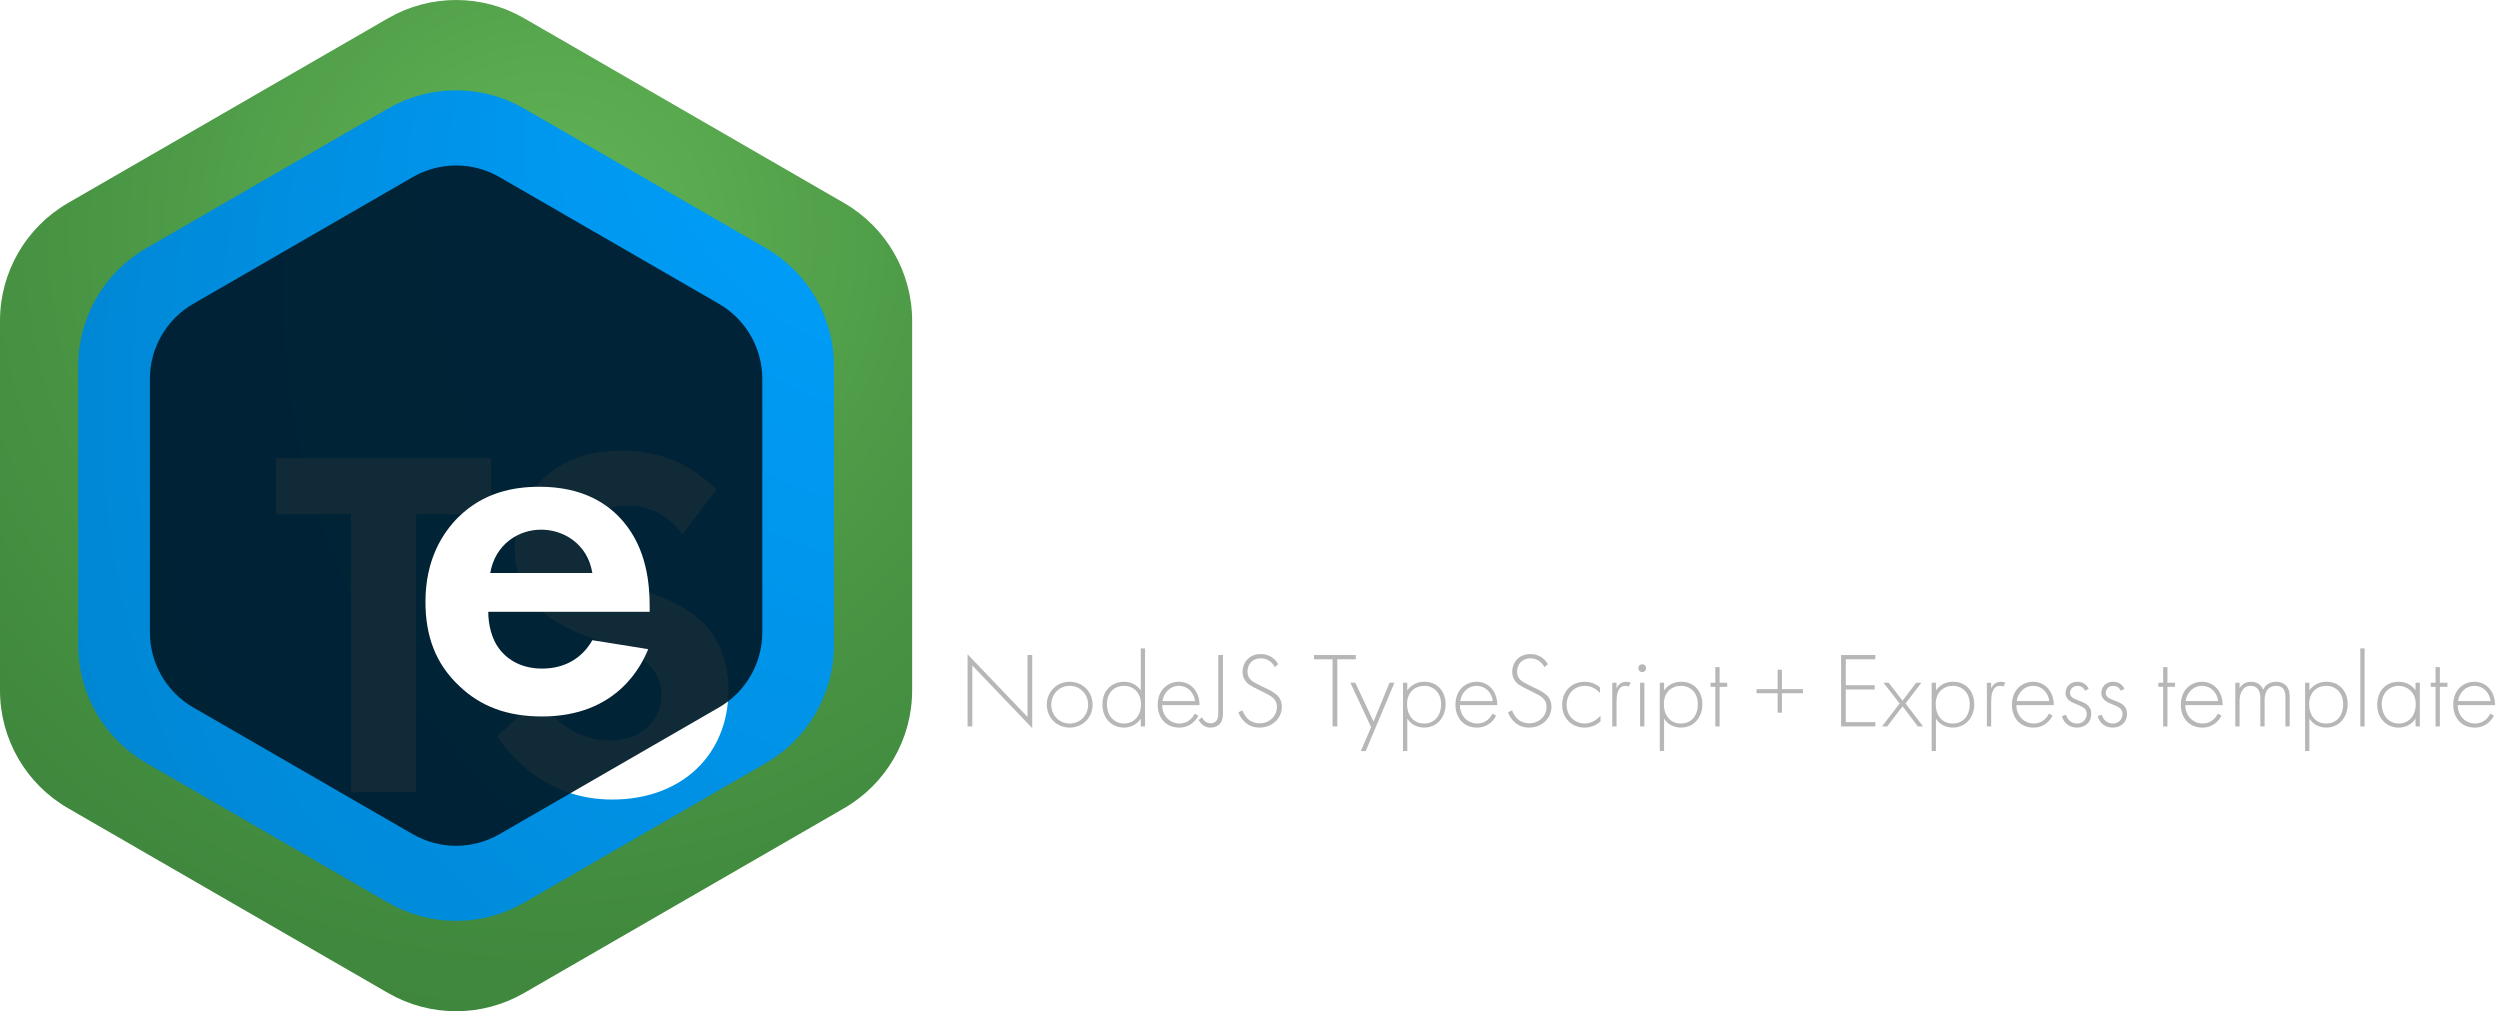 <?xml version="1.0" encoding="UTF-8"?><svg id="uuid-51f19a3d-4a91-42a2-b894-c085b17c5298" xmlns="http://www.w3.org/2000/svg" viewBox="0 0 934.28 377.91"><defs><radialGradient id="uuid-cfe5914c-355a-4618-8312-76fb273d96df" cx="205.33" cy="292.2" fx="205.33" fy="292.2" r="372.77" gradientTransform="translate(0 380) scale(1 -1)" gradientUnits="userSpaceOnUse"><stop offset="0" stop-color="#64b858"/><stop offset=".1" stop-color="#5dae52"/><stop offset=".43" stop-color="#4a9745"/><stop offset=".74" stop-color="#3f883d"/><stop offset="1" stop-color="#3c843b"/></radialGradient><filter id="uuid-83655aee-c691-419f-a366-b2c8320c7e48"><feOffset dx="0" dy="0"/><feGaussianBlur result="uuid-59169186-84f5-4674-bf95-c64cc48c78bc" stdDeviation="5"/><feFlood flood-color="#000" flood-opacity=".46"/><feComposite in2="uuid-59169186-84f5-4674-bf95-c64cc48c78bc" operator="in"/><feComposite in="SourceGraphic"/></filter><radialGradient id="uuid-02b1d4e7-c499-496c-906e-778ae22c5bb0" cx="368.75" cy="201.83" fx="345.45" fy="419.77" r="370.08" gradientTransform="translate(0 380) scale(1 -1)" gradientUnits="userSpaceOnUse"><stop offset=".09" stop-color="#00a1ff"/><stop offset="1" stop-color="#0085d1"/></radialGradient><filter id="uuid-af8d1f63-c754-4673-a307-285b5a33096e"><feOffset dx="0" dy="0"/><feGaussianBlur result="uuid-5d92ce8a-d95f-4410-a7b2-f07403e07e78" stdDeviation="5"/><feFlood flood-color="#000" flood-opacity=".46"/><feComposite in2="uuid-5d92ce8a-d95f-4410-a7b2-f07403e07e78" operator="in"/><feComposite in="SourceGraphic"/></filter><radialGradient id="uuid-1a2bbcb0-ec47-442a-87b2-1998b340919c" cx="207.21" cy="303.6" fx="465.03" fy="144.78" r="302.81" gradientTransform="translate(0 380) scale(1 -1)" gradientUnits="userSpaceOnUse"><stop offset="0" stop-color="#fff"/><stop offset=".06" stop-color="#e8ebec"/><stop offset=".21" stop-color="#abb4b9"/><stop offset=".36" stop-color="#77858d"/><stop offset=".5" stop-color="#4c5f69"/><stop offset=".64" stop-color="#2b414e"/><stop offset=".77" stop-color="#132c3a"/><stop offset=".9" stop-color="#041f2e"/><stop offset="1" stop-color="#001b2a"/></radialGradient></defs><path d="M145.04,6.81L25.41,75.87C9.69,84.95,0,101.73,0,119.89v138.13c0,18.16,9.69,34.93,25.41,44.01l119.62,69.07c15.72,9.08,35.1,9.08,50.82,0l119.62-69.07c15.72-9.08,25.41-25.86,25.41-44.01V119.89c0-18.16-9.69-34.93-25.41-44.01L195.86,6.81c-15.72-9.08-35.1-9.08-50.82,0h0Z" style="fill:url(#uuid-cfe5914c-355a-4618-8312-76fb273d96df);"/><g style="filter:url(#uuid-83655aee-c691-419f-a366-b2c8320c7e48);"><path d="M145.04,40.56l-90.39,52.19c-15.72,9.08-25.41,25.86-25.41,44.01v104.37c0,18.16,9.69,34.93,25.41,44.01l90.39,52.19c15.72,9.08,35.1,9.08,50.82,0l90.39-52.19c15.72-9.08,25.41-25.86,25.41-44.01v-104.37c0-18.16-9.69-34.93-25.41-44.01l-90.39-52.19c-15.72-9.08-35.1-9.08-50.82,0h0Z" style="fill:url(#uuid-02b1d4e7-c499-496c-906e-778ae22c5bb0);"/></g><path d="M155.51,192.17v103.83h-24.32v-103.83h-28.06v-20.95h80.44v20.95h-28.06Z" style="fill:#fff;"/><path d="M255.03,199.65c-7.3-9.73-15.9-10.66-20.39-10.66-13.09,0-17.21,8.23-17.21,14.59,0,2.99.94,5.8,3.93,8.42,2.99,2.81,7.11,4.3,14.97,7.11,9.73,3.37,18.89,6.73,25.25,12.53,5.61,5.05,10.66,13.47,10.66,26.19,0,24.32-17.58,40.97-43.4,40.97-23.01,0-36.48-14.03-43.03-23.57l15.9-15.15c5.99,12.16,17.4,16.65,26.19,16.65,11.04,0,19.27-6.73,19.27-17.21,0-4.49-1.5-8.04-4.86-11.22-4.68-4.3-12.16-6.73-19.27-9.17-6.55-2.25-14.4-5.24-20.76-10.85-4.12-3.55-9.92-10.48-9.92-23.2,0-18.33,12.35-36.67,40.03-36.67,7.86,0,22.64,1.5,35.36,14.59l-12.72,16.65h0Z" style="fill:#fff;"/><g style="filter:url(#uuid-af8d1f63-c754-4673-a307-285b5a33096e); isolation:isolate; opacity:.93;"><path d="M154.24,66.18l-82.01,47.35c-10.03,5.79-16.21,16.49-16.21,28.08v94.7c0,11.58,6.18,22.29,16.21,28.08l82.01,47.35c10.03,5.79,22.39,5.79,32.42,0l82.01-47.35c10.03-5.79,16.21-16.49,16.21-28.08v-94.7c0-11.58-6.18-22.29-16.21-28.08l-82.01-47.35c-10.03-5.79-22.39-5.79-32.42,0h0Z" style="fill:url(#uuid-1a2bbcb0-ec47-442a-87b2-1998b340919c);"/></g><path d="M242.23,242.62c-2.42,5.96-11.54,25.13-39.66,25.13-13.03,0-22.9-3.72-30.91-11.36-8.94-8.38-12.66-18.8-12.66-31.47,0-16.01,6.52-25.88,12.29-31.65,9.5-9.31,20.67-11.36,30.35-11.36,16.38,0,25.88,6.52,31.47,13.22,8.56,10.24,9.68,22.9,9.68,31.65v1.86h-60.32c0,4.84,1.3,10.05,3.91,13.59,2.42,3.35,7.45,7.63,16.2,7.63s15.08-4.1,18.8-10.61l20.85,3.35v.02ZM221.38,214.14c-1.86-10.99-10.8-16.2-19.18-16.2s-17.13,5.4-18.99,16.2h38.17Z" style="fill:#fff;"/><path d="M362.02,139v-40.02h27v10.98h-12.48v3.72h11.34v10.5h-11.34v3.84h12.84v10.98h-27.36Z" style="fill:#fff;"/><path d="M392.62,110.98h15.72l2.04,3.96c.3.54.48,1.08.6,1.8h.36c.18-.78.42-1.26.66-1.8l2.04-3.96h15.66l-10.62,13.44,11.4,14.58h-16.08l-2.52-4.56c-.3-.48-.48-.96-.6-1.62h-.3c-.12.6-.3,1.14-.54,1.62l-2.46,4.56h-16.5l11.82-14.58-10.68-13.44Z" style="fill:#fff;"/><path d="M433.24,152.74v-41.76h13.02v1.56c0,.84-.12,1.8-.36,2.46l-.06.18.42.12c.78-1.32,1.86-2.52,2.88-3.3,1.26-.9,3.12-1.8,5.7-1.8,3.24,0,6.06,1.26,7.98,3.18,2.76,2.76,4.08,7.26,4.08,11.46,0,5.88-2.46,9.54-4.38,11.58-2.16,2.28-4.5,3.36-7.44,3.36-1.8,0-3.72-.42-5.52-1.62-1.02-.72-2.1-1.68-2.88-3h-.42c.54,2.16.66,3.6.66,5.46v12.12h-13.68ZM447.46,128.5c.66.72,1.44.9,2.34.9.96,0,1.74-.3,2.4-.9.9-.84,1.38-2.1,1.38-3.36s-.54-2.52-1.32-3.3c-.48-.48-1.32-1.02-2.52-1.02-.9,0-1.68.36-2.22.84-.9.84-1.26,2.4-1.26,3.48,0,1.44.42,2.58,1.2,3.36Z" style="fill:#fff;"/><path d="M471.46,139v-28.02h13.74v1.74c0,.66-.12,1.26-.36,1.86h.24c.9-1.62,2.22-2.76,3.42-3.42,2.64-1.44,6.06-1.26,6.24-1.26v14.22c-1.8-1.14-2.82-1.56-4.26-1.56-1.56,0-2.82.54-3.72,1.32-1.44,1.26-1.68,2.76-1.68,4.14v10.98h-13.62Z" style="fill:#fff;"/><path d="M511.3,127.24c-.06,1.32.24,3.24,1.02,4.08.3.36.96.78,2.04.78.9,0,1.56-.36,2.04-.78.42-.36.72-1.02.9-1.62h13.32c-.66,2.1-1.62,3.48-2.82,4.8-2.82,3.18-6.3,5.28-12.84,5.28-4.26,0-9.48-.84-13.26-4.62-1.74-1.74-3.96-4.92-3.96-9.78,0-3.96,1.5-7.86,4.2-10.56,2.64-2.58,6.84-4.62,12.48-4.62,5.34,0,9.3,1.74,12.06,4.44,3,2.88,4.68,7.14,4.68,11.04v1.56h-19.86ZM517.84,121.42c-.06-.96-.48-2.16-1.2-2.82-.48-.48-1.26-.78-2.16-.78-.72,0-1.5.3-1.98.72-.66.6-1.08,1.92-1.08,2.88h6.42Z" style="fill:#fff;"/><path d="M556.78,120.46c-.96-.72-1.74-1.14-2.82-1.62s-2.16-.84-3.48-.84c-.48,0-1.08.12-1.5.42-.3.24-.54.66-.54,1.08,0,.48.24.72.42.9.36.3.9.3,1.62.48l2.76.6c1.86.42,3.96,1.02,5.52,2.64.9.96,1.98,2.64,1.98,5.22,0,2.82-1.08,5.1-2.82,6.78-3.24,3.18-7.44,3.66-10.62,3.66-5.16,0-8.76-1.32-11.1-2.28l-1.98-.84,3.48-8.52,1.92,1.2c1.8,1.14,3.96,1.92,5.58,1.92.54,0,1.32-.12,1.86-.48.42-.3.54-.6.54-1.08,0-.54-.18-.84-.54-1.14-.36-.24-.9-.42-1.92-.6l-1.98-.3c-1.44-.24-3.36-.72-4.98-2.34-1.62-1.56-2.16-3.36-2.16-5.34,0-3.18,1.38-5.46,3.96-7.2,3.18-2.22,6.66-2.58,9.54-2.58,3.06,0,6.6.54,10.56,2.4l-3.3,7.86Z" style="fill:#fff;"/><path d="M586,120.46c-.96-.72-1.74-1.14-2.82-1.62s-2.16-.84-3.48-.84c-.48,0-1.08.12-1.5.42-.3.24-.54.66-.54,1.08,0,.48.24.72.42.9.36.3.9.3,1.62.48l2.76.6c1.86.42,3.96,1.02,5.52,2.64.9.96,1.98,2.64,1.98,5.22,0,2.82-1.08,5.1-2.82,6.78-3.24,3.18-7.44,3.66-10.62,3.66-5.16,0-8.76-1.32-11.1-2.28l-1.98-.84,3.48-8.52,1.92,1.2c1.8,1.14,3.96,1.92,5.58,1.92.54,0,1.32-.12,1.86-.48.42-.3.54-.6.54-1.08,0-.54-.18-.84-.54-1.14-.36-.24-.9-.42-1.92-.6l-1.98-.3c-1.44-.24-3.36-.72-4.98-2.34-1.62-1.56-2.16-3.36-2.16-5.34,0-3.18,1.38-5.46,3.96-7.2,3.18-2.22,6.66-2.58,9.54-2.58,3.06,0,6.6.54,10.56,2.4l-3.3,7.86Z" style="fill:#fff;"/><path d="M609.16,139v-17.52l-3.42.24v-10.74l3.42.24v-10.2h13.62v10.2l4.62-.24v10.74l-4.62-.24v17.52h-13.62Z" style="fill:#fff;"/><path d="M629.68,110.98h14.7l3.36,11.52c.36,1.26.54,2.34.6,3.66h.36c.06-1.32.3-2.76.6-3.84l3.24-11.34h14.4l-19.02,41.76h-14.46l8.28-16.56-12.06-25.2Z" style="fill:#fff;"/><path d="M669.22,152.74v-41.76h13.02v1.56c0,.84-.12,1.8-.36,2.46l-.06.18.42.12c.78-1.32,1.86-2.52,2.88-3.3,1.26-.9,3.12-1.8,5.7-1.8,3.24,0,6.06,1.26,7.98,3.18,2.76,2.76,4.08,7.26,4.08,11.46,0,5.88-2.46,9.54-4.38,11.58-2.16,2.28-4.5,3.36-7.44,3.36-1.8,0-3.72-.42-5.52-1.62-1.02-.72-2.1-1.68-2.88-3h-.42c.54,2.16.66,3.6.66,5.46v12.12h-13.68ZM683.44,128.5c.66.72,1.44.9,2.34.9.96,0,1.74-.3,2.4-.9.9-.84,1.38-2.1,1.38-3.36s-.54-2.52-1.32-3.3c-.48-.48-1.32-1.02-2.52-1.02-.9,0-1.68.36-2.22.84-.9.84-1.26,2.4-1.26,3.48,0,1.44.42,2.58,1.2,3.36Z" style="fill:#fff;"/><path d="M719.8,127.24c-.06,1.32.24,3.24,1.02,4.08.3.36.96.78,2.04.78.9,0,1.56-.36,2.04-.78.42-.36.72-1.02.9-1.62h13.32c-.66,2.1-1.62,3.48-2.82,4.8-2.82,3.18-6.3,5.28-12.84,5.28-4.26,0-9.48-.84-13.26-4.62-1.74-1.74-3.96-4.92-3.96-9.78,0-3.96,1.5-7.86,4.2-10.56,2.64-2.58,6.84-4.62,12.48-4.62,5.34,0,9.3,1.74,12.06,4.44,3,2.88,4.68,7.14,4.68,11.04v1.56h-19.86ZM726.34,121.42c-.06-.96-.48-2.16-1.2-2.82-.48-.48-1.26-.78-2.16-.78-.72,0-1.5.3-1.98.72-.66.6-1.08,1.92-1.08,2.88h6.42Z" style="fill:#fff;"/><path d="M765.28,120.46c-.96-.72-1.74-1.14-2.82-1.62s-2.16-.84-3.48-.84c-.48,0-1.08.12-1.5.42-.3.24-.54.66-.54,1.08,0,.48.24.72.42.9.36.3.9.3,1.62.48l2.76.6c1.86.42,3.96,1.02,5.52,2.64.9.96,1.98,2.64,1.98,5.22,0,2.82-1.08,5.1-2.82,6.78-3.24,3.18-7.44,3.66-10.62,3.66-5.16,0-8.76-1.32-11.1-2.28l-1.98-.84,3.48-8.52,1.92,1.2c1.8,1.14,3.96,1.92,5.58,1.92.54,0,1.32-.12,1.86-.48.42-.3.54-.6.54-1.08,0-.54-.18-.84-.54-1.14-.36-.24-.9-.42-1.92-.6l-1.98-.3c-1.44-.24-3.36-.72-4.98-2.34-1.62-1.56-2.16-3.36-2.16-5.34,0-3.18,1.38-5.46,3.96-7.2,3.18-2.22,6.66-2.58,9.54-2.58,3.06,0,6.6.54,10.56,2.4l-3.3,7.86Z" style="fill:#fff;"/><path d="M794.98,138.34c-1.56.78-3.66,1.44-6.9,1.44-6.18,0-9.84-2.22-11.82-4.14-2.22-2.16-4.02-5.58-4.02-10.26s1.8-8.64,4.32-11.16c3.24-3.24,7.2-4.02,10.86-4.02,2.34,0,5.04.36,7.92,1.44v11.4c-2.28-2.04-4.14-2.22-5.1-2.22-1.02,0-2.1.18-3,1.08-.72.78-1.14,1.92-1.14,2.94,0,1.2.42,2.22,1.14,2.94.72.72,1.68,1.2,2.88,1.2,1.92,0,3.96-.9,5.4-2.22l-.54,11.58Z" style="fill:#fff;"/><path d="M800.08,139v-28.02h13.74v1.74c0,.66-.12,1.26-.36,1.86h.24c.9-1.62,2.22-2.76,3.42-3.42,2.64-1.44,6.06-1.26,6.24-1.26v14.22c-1.8-1.14-2.82-1.56-4.26-1.56-1.56,0-2.82.54-3.72,1.32-1.44,1.26-1.68,2.76-1.68,4.14v10.98h-13.62Z" style="fill:#fff;"/><path d="M839.26,106.66c-1.26,1.32-3.48,2.16-5.82,2.16s-4.56-.84-5.82-2.16c-1.02-1.08-1.74-2.7-1.74-4.44s.72-3.36,1.74-4.44c1.26-1.32,3.48-2.16,5.82-2.16s4.56.84,5.82,2.16c1.02,1.08,1.74,2.7,1.74,4.44s-.72,3.36-1.74,4.44ZM826.66,139v-28.02h13.62v28.02h-13.62Z" style="fill:#fff;"/><path d="M846.04,152.74v-41.76h13.02v1.56c0,.84-.12,1.8-.36,2.46l-.06.18.42.12c.78-1.32,1.86-2.52,2.88-3.3,1.26-.9,3.12-1.8,5.7-1.8,3.24,0,6.06,1.26,7.98,3.18,2.76,2.76,4.08,7.26,4.08,11.46,0,5.88-2.46,9.54-4.38,11.58-2.16,2.28-4.5,3.36-7.44,3.36-1.8,0-3.72-.42-5.52-1.62-1.02-.72-2.1-1.68-2.88-3h-.42c.54,2.16.66,3.6.66,5.46v12.12h-13.68ZM860.26,128.5c.66.72,1.44.9,2.34.9.96,0,1.74-.3,2.4-.9.9-.84,1.38-2.1,1.38-3.36s-.54-2.52-1.32-3.3c-.48-.48-1.32-1.02-2.52-1.02-.9,0-1.68.36-2.22.84-.9.84-1.26,2.4-1.26,3.48,0,1.44.42,2.58,1.2,3.36Z" style="fill:#fff;"/><path d="M885.88,139v-17.52l-3.42.24v-10.74l3.42.24v-10.2h13.62v10.2l4.62-.24v10.74l-4.62-.24v17.52h-13.62Z" style="fill:#fff;"/><path d="M361.9,211v-17.52l-3.42.24v-10.74l3.42.24v-10.2h13.62v10.2l4.62-.24v10.74l-4.62-.24v17.52h-13.62Z" style="fill:#fff;"/><path d="M396.46,199.24c-.06,1.32.24,3.24,1.02,4.08.3.36.96.78,2.04.78.9,0,1.56-.36,2.04-.78.42-.36.72-1.02.9-1.62h13.32c-.66,2.1-1.62,3.48-2.82,4.8-2.82,3.18-6.3,5.28-12.84,5.28-4.26,0-9.48-.84-13.26-4.62-1.74-1.74-3.96-4.92-3.96-9.78,0-3.96,1.5-7.86,4.2-10.56,2.64-2.58,6.84-4.62,12.48-4.62,5.34,0,9.3,1.74,12.06,4.44,3,2.88,4.68,7.14,4.68,11.04v1.56h-19.86ZM403,193.42c-.06-.96-.48-2.16-1.2-2.82-.48-.48-1.26-.78-2.16-.78-.72,0-1.5.3-1.98.72-.66.6-1.08,1.92-1.08,2.88h6.42Z" style="fill:#fff;"/><path d="M420.88,211v-28.02h12.84v2.16c0,.84-.24,1.8-.48,2.58l.42.12c.54-1.32,1.5-2.82,2.64-3.78,1.5-1.2,3.72-1.86,5.7-1.86s3.78.6,4.98,1.56c1.26.96,2.4,2.52,3,4.44h.36c.48-1.5,1.5-3.12,2.82-4.2,1.8-1.5,4.02-1.8,5.58-1.8,3.48,0,5.58,1.32,6.84,2.58,1.86,1.92,2.94,4.98,2.94,8.1v18.12h-13.2v-15.42c0-.66-.06-1.5-.66-2.1-.3-.3-.72-.48-1.2-.48-.42,0-.96.12-1.44.6-.66.66-.72,1.38-.72,1.98v15.42h-13.2v-15.78c0-.66-.18-1.2-.48-1.62-.18-.24-.66-.6-1.38-.6-.66,0-1.2.24-1.56.66-.54.66-.6,1.8-.6,2.4v14.94h-13.2Z" style="fill:#fff;"/><path d="M474.22,224.74v-41.76h13.02v1.56c0,.84-.12,1.8-.36,2.46l-.06.18.42.12c.78-1.32,1.86-2.52,2.88-3.3,1.26-.9,3.12-1.8,5.7-1.8,3.24,0,6.06,1.26,7.98,3.18,2.76,2.76,4.08,7.26,4.08,11.46,0,5.88-2.46,9.54-4.38,11.58-2.16,2.28-4.5,3.36-7.44,3.36-1.8,0-3.72-.42-5.52-1.62-1.02-.72-2.1-1.68-2.88-3h-.42c.54,2.16.66,3.6.66,5.46v12.12h-13.68ZM488.44,200.5c.66.72,1.44.9,2.34.9.96,0,1.74-.3,2.4-.9.9-.84,1.38-2.1,1.38-3.36s-.54-2.52-1.32-3.3c-.48-.48-1.32-1.02-2.52-1.02-.9,0-1.68.36-2.22.84-.9.84-1.26,2.4-1.26,3.48,0,1.44.42,2.58,1.2,3.36Z" style="fill:#fff;"/><path d="M512.44,211v-43.74h13.62v43.74h-13.62Z" style="fill:#fff;"/><path d="M551.38,186.16c-.42-1.08-.48-1.92-.48-2.4v-.78h13.5v28.02h-13.44l.06-.96c.06-.78.3-1.86.54-2.58h-.42c-3.18,3.96-6.66,4.32-8.4,4.32-2.82,0-5.52-.84-7.92-3.3-2.4-2.46-4.2-6.24-4.2-11.34s1.74-8.94,4.38-11.58c2.1-2.1,4.74-3.36,8.28-3.36,1.74,0,4.98.36,7.8,4.14l.3-.18ZM545.38,199.9c.66.66,1.44.96,2.34.96.84,0,1.62-.24,2.34-.9.78-.78,1.32-1.86,1.32-3.12s-.54-2.34-1.2-2.94c-.6-.54-1.38-.9-2.34-.9-.9,0-1.8.3-2.46.96s-1.2,1.68-1.2,3,.54,2.28,1.2,2.94Z" style="fill:#fff;"/><path d="M572.68,211v-17.52l-3.42.24v-10.74l3.42.24v-10.2h13.62v10.2l4.62-.24v10.74l-4.62-.24v17.52h-13.62Z" style="fill:#fff;"/><path d="M607.24,199.24c-.06,1.32.24,3.24,1.02,4.08.3.36.96.78,2.04.78.9,0,1.56-.36,2.04-.78.42-.36.72-1.02.9-1.62h13.32c-.66,2.1-1.62,3.48-2.82,4.8-2.82,3.18-6.3,5.28-12.84,5.28-4.26,0-9.48-.84-13.26-4.62-1.74-1.74-3.96-4.92-3.96-9.78,0-3.96,1.5-7.86,4.2-10.56,2.64-2.58,6.84-4.62,12.48-4.62,5.34,0,9.3,1.74,12.06,4.44,3,2.88,4.68,7.14,4.68,11.04v1.56h-19.86ZM613.78,193.42c-.06-.96-.48-2.16-1.2-2.82-.48-.48-1.26-.78-2.16-.78-.72,0-1.5.3-1.98.72-.66.6-1.08,1.92-1.08,2.88h6.42Z" style="fill:#fff;"/><path d="M361.6,271.46v-26.96l22.4,23.44v-23.16h1.76v27.36l-22.4-23.44v22.76h-1.76Z" style="fill:#b7b7b7;"/><path d="M408.32,263.35c0,4.84-3.72,8.56-8.56,8.56s-8.56-3.72-8.56-8.56,3.72-8.56,8.56-8.56,8.56,3.72,8.56,8.56ZM406.64,263.35c0-3.96-2.96-7.04-6.88-7.04s-6.88,3.08-6.88,7.04,2.96,7.04,6.88,7.04,6.88-3.08,6.88-7.04Z" style="fill:#b7b7b7;"/><path d="M426.32,242.31h1.6v29.16h-1.6v-2.92c-1.64,2.52-4.24,3.36-6.32,3.36-4.12,0-8-2.96-8-8.68s4.04-8.44,8-8.44c2.96,0,5.04,1.36,6.32,3.2v-15.68ZM413.68,263.19c0,4.76,3.12,7.2,6.4,7.2s6.32-2.44,6.32-7.2c0-3.8-2.36-6.88-6.4-6.88-3.36,0-6.32,2.32-6.32,6.88Z" style="fill:#b7b7b7;"/><path d="M434.32,263.51c0,4.16,3.04,6.88,6.48,6.88,2.64,0,4.64-1.56,5.68-3.72l1.36.8c-.96,1.84-3.12,4.44-7.16,4.44-5.08,0-8.04-3.76-8.04-8.52,0-5.68,3.92-8.6,7.92-8.6,4.4,0,7.72,3.52,7.72,8.72h-13.96ZM446.6,261.99c-.4-3.24-2.8-5.68-6.04-5.68s-5.68,2.52-6.12,5.68h12.16Z" style="fill:#b7b7b7;"/><path d="M457.04,244.79v21.48c0,1.24-.04,3.08-1.32,4.4-.76.76-1.84,1.24-3.32,1.24-1.24,0-2.08-.32-2.92-1-.84-.68-1.36-1.48-1.56-1.8l1.24-1.04c.32.6.76,1.16,1.24,1.52.68.52,1.4.72,2.08.72.72,0,1.44-.28,1.92-.76.84-.84.88-2,.88-3v-21.76h1.76Z" style="fill:#b7b7b7;"/><path d="M476.4,249.31c-1.64-3.2-4.52-3.28-5.24-3.28-3.16,0-4.96,2.28-4.96,4.96,0,2.88,2,3.84,4.68,5.16,2.64,1.28,3.96,1.84,5.32,2.8,1.16.8,2.84,2.2,2.84,5.16,0,4.48-3.76,7.8-8.32,7.8-3.44,0-5.2-1.64-6.2-2.8-1.04-1.2-1.48-2.24-1.72-2.92l1.52-.72c.36,1.04,1.04,2.08,1.44,2.56,1.2,1.52,3.16,2.28,5,2.28,3.6,0,6.44-2.64,6.44-6.16,0-1.44-.56-2.96-2.6-4.2-.76-.44-2.32-1.24-4.52-2.32-2.64-1.28-3.96-2-4.88-3.52-.6-1-.84-2-.84-3.04,0-3.08,2.08-6.64,6.84-6.64,2.68,0,5.12,1.28,6.48,3.8l-1.28,1.08Z" style="fill:#b7b7b7;"/><path d="M499.76,246.39v25.08h-1.76v-25.08h-6.92v-1.6h15.6v1.6h-6.92Z" style="fill:#b7b7b7;"/><path d="M512.4,271.74l-7.76-16.6h1.84l6.84,14.52,5.96-14.52h1.84l-10.72,25.52h-1.84l3.84-8.92Z" style="fill:#b7b7b7;"/><path d="M525.92,280.66h-1.6v-25.52h1.6v2.84c1.56-2.12,3.8-3.2,6.4-3.2,4.92,0,7.92,3.68,7.92,8.4s-3.04,8.72-8,8.72c-4.04,0-5.84-2.56-6.32-3.36v12.12ZM538.56,263.19c0-4.48-2.96-6.88-6.32-6.88s-6.4,2.28-6.4,6.8c0,4.08,2.24,7.28,6.36,7.28s6.36-3.2,6.36-7.2Z" style="fill:#b7b7b7;"/><path d="M545.6,263.51c0,4.16,3.04,6.88,6.48,6.88,2.64,0,4.64-1.56,5.68-3.72l1.36.8c-.96,1.84-3.12,4.44-7.16,4.44-5.08,0-8.04-3.76-8.04-8.52,0-5.68,3.92-8.6,7.92-8.6,4.4,0,7.72,3.52,7.72,8.72h-13.96ZM557.88,261.99c-.4-3.24-2.8-5.68-6.04-5.68s-5.68,2.52-6.12,5.68h12.16Z" style="fill:#b7b7b7;"/><path d="M577.16,249.31c-1.64-3.2-4.52-3.28-5.24-3.28-3.16,0-4.96,2.28-4.96,4.96,0,2.88,2,3.84,4.68,5.16,2.64,1.28,3.96,1.84,5.32,2.8,1.16.8,2.84,2.2,2.84,5.16,0,4.48-3.76,7.8-8.32,7.8-3.44,0-5.2-1.64-6.2-2.8-1.04-1.2-1.48-2.24-1.72-2.92l1.52-.72c.36,1.04,1.04,2.08,1.44,2.56,1.2,1.52,3.16,2.28,5,2.28,3.6,0,6.44-2.64,6.44-6.16,0-1.44-.56-2.96-2.6-4.2-.76-.44-2.32-1.24-4.52-2.32-2.64-1.28-3.96-2-4.88-3.52-.6-1-.84-2-.84-3.04,0-3.08,2.08-6.64,6.84-6.64,2.68,0,5.12,1.28,6.48,3.8l-1.28,1.08Z" style="fill:#b7b7b7;"/><path d="M597.92,258.99c-1.08-1.24-2.96-2.68-5.64-2.68-4,0-6.8,3.08-6.8,7.08,0,4.68,3.56,7,6.72,7,2.6,0,4.64-1.52,5.92-2.92v2.16c-1.08.96-3.08,2.28-5.96,2.28-4.92,0-8.36-3.64-8.36-8.48s3.24-8.64,8.48-8.64c1.16,0,3.4.2,5.64,2.08v2.12Z" style="fill:#b7b7b7;"/><path d="M602.52,255.15h1.6v2.12c.6-1.4,1.84-2.48,3.6-2.48.44,0,1.12.08,1.72.4l-.8,1.44c-.16-.12-.48-.32-1.2-.32-3.28,0-3.32,4.36-3.32,6.4v8.76h-1.6v-16.32Z" style="fill:#b7b7b7;"/><path d="M612.28,249.71c0-.88.64-1.48,1.44-1.48s1.44.6,1.44,1.48-.64,1.48-1.44,1.48-1.44-.6-1.44-1.48ZM614.52,255.15v16.32h-1.6v-16.32h1.6Z" style="fill:#b7b7b7;"/><path d="M621.88,280.66h-1.6v-25.52h1.6v2.84c1.56-2.12,3.8-3.2,6.4-3.2,4.92,0,7.92,3.68,7.92,8.4s-3.04,8.72-8,8.72c-4.04,0-5.84-2.56-6.32-3.36v12.12ZM634.52,263.19c0-4.48-2.96-6.88-6.32-6.88s-6.4,2.28-6.4,6.8c0,4.08,2.24,7.28,6.36,7.28s6.36-3.2,6.36-7.2Z" style="fill:#b7b7b7;"/><path d="M642.64,256.67v14.8h-1.6v-14.8h-1.8v-1.52h1.8v-5.84h1.6v5.84h2.84v1.52h-2.84Z" style="fill:#b7b7b7;"/><path d="M656.44,257.55h7.88v-7.28h1.6v7.28h7.88v1.52h-7.88v7.28h-1.6v-7.28h-7.88v-1.52Z" style="fill:#b7b7b7;"/><path d="M700.84,246.39h-11.04v9.68h10.8v1.6h-10.8v12.2h11.04v1.6h-12.8v-26.68h12.8v1.6Z" style="fill:#b7b7b7;"/><path d="M709.92,262.91l-6.04-7.76h1.96l5.16,6.72,5.08-6.72h1.96l-5.92,7.76,6.56,8.56h-1.96l-5.72-7.52-5.72,7.52h-1.96l6.6-8.56Z" style="fill:#b7b7b7;"/><path d="M723.48,280.66h-1.6v-25.52h1.6v2.84c1.56-2.12,3.8-3.2,6.4-3.2,4.92,0,7.92,3.68,7.92,8.4s-3.04,8.72-8,8.72c-4.04,0-5.84-2.56-6.32-3.36v12.12ZM736.12,263.19c0-4.48-2.96-6.88-6.32-6.88s-6.4,2.28-6.4,6.8c0,4.08,2.24,7.28,6.36,7.28s6.36-3.2,6.36-7.2Z" style="fill:#b7b7b7;"/><path d="M742.52,255.15h1.6v2.12c.6-1.4,1.84-2.48,3.6-2.48.44,0,1.12.08,1.72.4l-.8,1.44c-.16-.12-.48-.32-1.2-.32-3.28,0-3.32,4.36-3.32,6.4v8.76h-1.6v-16.32Z" style="fill:#b7b7b7;"/><path d="M753.56,263.51c0,4.16,3.04,6.88,6.48,6.88,2.64,0,4.64-1.56,5.68-3.72l1.36.8c-.96,1.84-3.12,4.44-7.16,4.44-5.08,0-8.04-3.76-8.04-8.52,0-5.68,3.92-8.6,7.92-8.6,4.4,0,7.72,3.52,7.72,8.72h-13.96ZM765.84,261.99c-.4-3.24-2.8-5.68-6.04-5.68s-5.68,2.52-6.12,5.68h12.16Z" style="fill:#b7b7b7;"/><path d="M779.2,258.15c-.56-1.28-1.68-1.84-2.84-1.84-1.84,0-2.76,1.4-2.76,2.6,0,1.6,1.28,2.12,2.88,2.76,1.64.64,3.16,1.08,4.2,2.4.68.84.84,1.72.84,2.64,0,3.72-2.8,5.2-5.32,5.2-2.72,0-4.96-1.6-5.64-4.32l1.56-.48c.56,2.16,2.28,3.28,4.08,3.28,2.08,0,3.64-1.48,3.64-3.6,0-1.84-1.16-2.52-3.64-3.52-1.64-.68-2.84-1.2-3.56-2.16-.36-.48-.72-1.16-.72-2.12,0-2.48,1.88-4.2,4.36-4.2,1.92,0,3.52.88,4.28,2.64l-1.36.72Z" style="fill:#b7b7b7;"/><path d="M792.56,258.15c-.56-1.28-1.68-1.84-2.84-1.84-1.84,0-2.76,1.4-2.76,2.6,0,1.6,1.28,2.12,2.88,2.76,1.64.64,3.16,1.08,4.2,2.4.68.84.84,1.72.84,2.64,0,3.72-2.8,5.2-5.32,5.2-2.72,0-4.96-1.6-5.64-4.32l1.56-.48c.56,2.16,2.28,3.28,4.08,3.28,2.08,0,3.64-1.48,3.64-3.6,0-1.84-1.16-2.52-3.64-3.52-1.64-.68-2.84-1.2-3.56-2.16-.36-.48-.72-1.16-.72-2.12,0-2.48,1.88-4.2,4.36-4.2,1.92,0,3.52.88,4.28,2.64l-1.36.72Z" style="fill:#b7b7b7;"/><path d="M810,256.67v14.8h-1.6v-14.8h-1.8v-1.52h1.8v-5.84h1.6v5.84h2.84v1.52h-2.84Z" style="fill:#b7b7b7;"/><path d="M816.68,263.51c0,4.16,3.04,6.88,6.48,6.88,2.64,0,4.64-1.56,5.68-3.72l1.36.8c-.96,1.84-3.12,4.44-7.16,4.44-5.08,0-8.04-3.76-8.04-8.52,0-5.68,3.92-8.6,7.92-8.6,4.4,0,7.72,3.52,7.72,8.72h-13.96ZM828.96,261.99c-.4-3.24-2.8-5.68-6.04-5.68s-5.68,2.52-6.12,5.68h12.16Z" style="fill:#b7b7b7;"/><path d="M835.36,255.15h1.6v2.04c1.24-2.12,3.12-2.4,4.24-2.4,3.2,0,4.24,2.12,4.56,2.96.92-1.96,2.68-2.96,4.84-2.96,1.8,0,2.96.64,3.68,1.36,1.32,1.32,1.4,3.12,1.4,4.44v10.88h-1.6v-10.88c0-1.08-.08-2.44-.96-3.36-.72-.76-1.68-.92-2.44-.92-4.32,0-4.36,4.32-4.36,5.32v9.84h-1.6v-10.48c0-1.04-.08-4.68-3.6-4.68-2.84,0-4.16,2.48-4.16,5.72v9.44h-1.6v-16.32Z" style="fill:#b7b7b7;"/><path d="M863.04,280.66h-1.6v-25.52h1.6v2.84c1.56-2.12,3.8-3.2,6.4-3.2,4.92,0,7.92,3.68,7.92,8.4s-3.04,8.72-8,8.72c-4.04,0-5.84-2.56-6.32-3.36v12.12ZM875.68,263.19c0-4.48-2.96-6.88-6.32-6.88s-6.4,2.28-6.4,6.8c0,4.08,2.24,7.28,6.36,7.28s6.36-3.2,6.36-7.2Z" style="fill:#b7b7b7;"/><path d="M883.68,242.31v29.16h-1.6v-29.16h1.6Z" style="fill:#b7b7b7;"/><path d="M902.72,255.15h1.6v16.32h-1.6v-2.92c-1.64,2.52-4.24,3.36-6.36,3.36-4.28,0-7.96-3.24-7.96-8.6,0-5.04,3.2-8.52,7.96-8.52,2.56,0,4.8,1,6.36,3.2v-2.84ZM890.08,263.19c0,3.68,2.28,7.2,6.4,7.2s6.32-3.44,6.32-7.2c0-4.84-3.56-6.88-6.36-6.88-3.24,0-6.36,2.44-6.36,6.88Z" style="fill:#b7b7b7;"/><path d="M911.8,256.67v14.8h-1.6v-14.8h-1.8v-1.52h1.8v-5.84h1.6v5.84h2.84v1.52h-2.84Z" style="fill:#b7b7b7;"/><path d="M918.48,263.51c0,4.16,3.04,6.88,6.48,6.88,2.64,0,4.64-1.56,5.68-3.72l1.36.8c-.96,1.84-3.12,4.44-7.16,4.44-5.08,0-8.04-3.76-8.04-8.52,0-5.68,3.92-8.6,7.92-8.6,4.4,0,7.72,3.52,7.72,8.72h-13.96ZM930.76,261.99c-.4-3.24-2.8-5.68-6.04-5.68s-5.68,2.52-6.12,5.68h12.16Z" style="fill:#b7b7b7;"/></svg>
